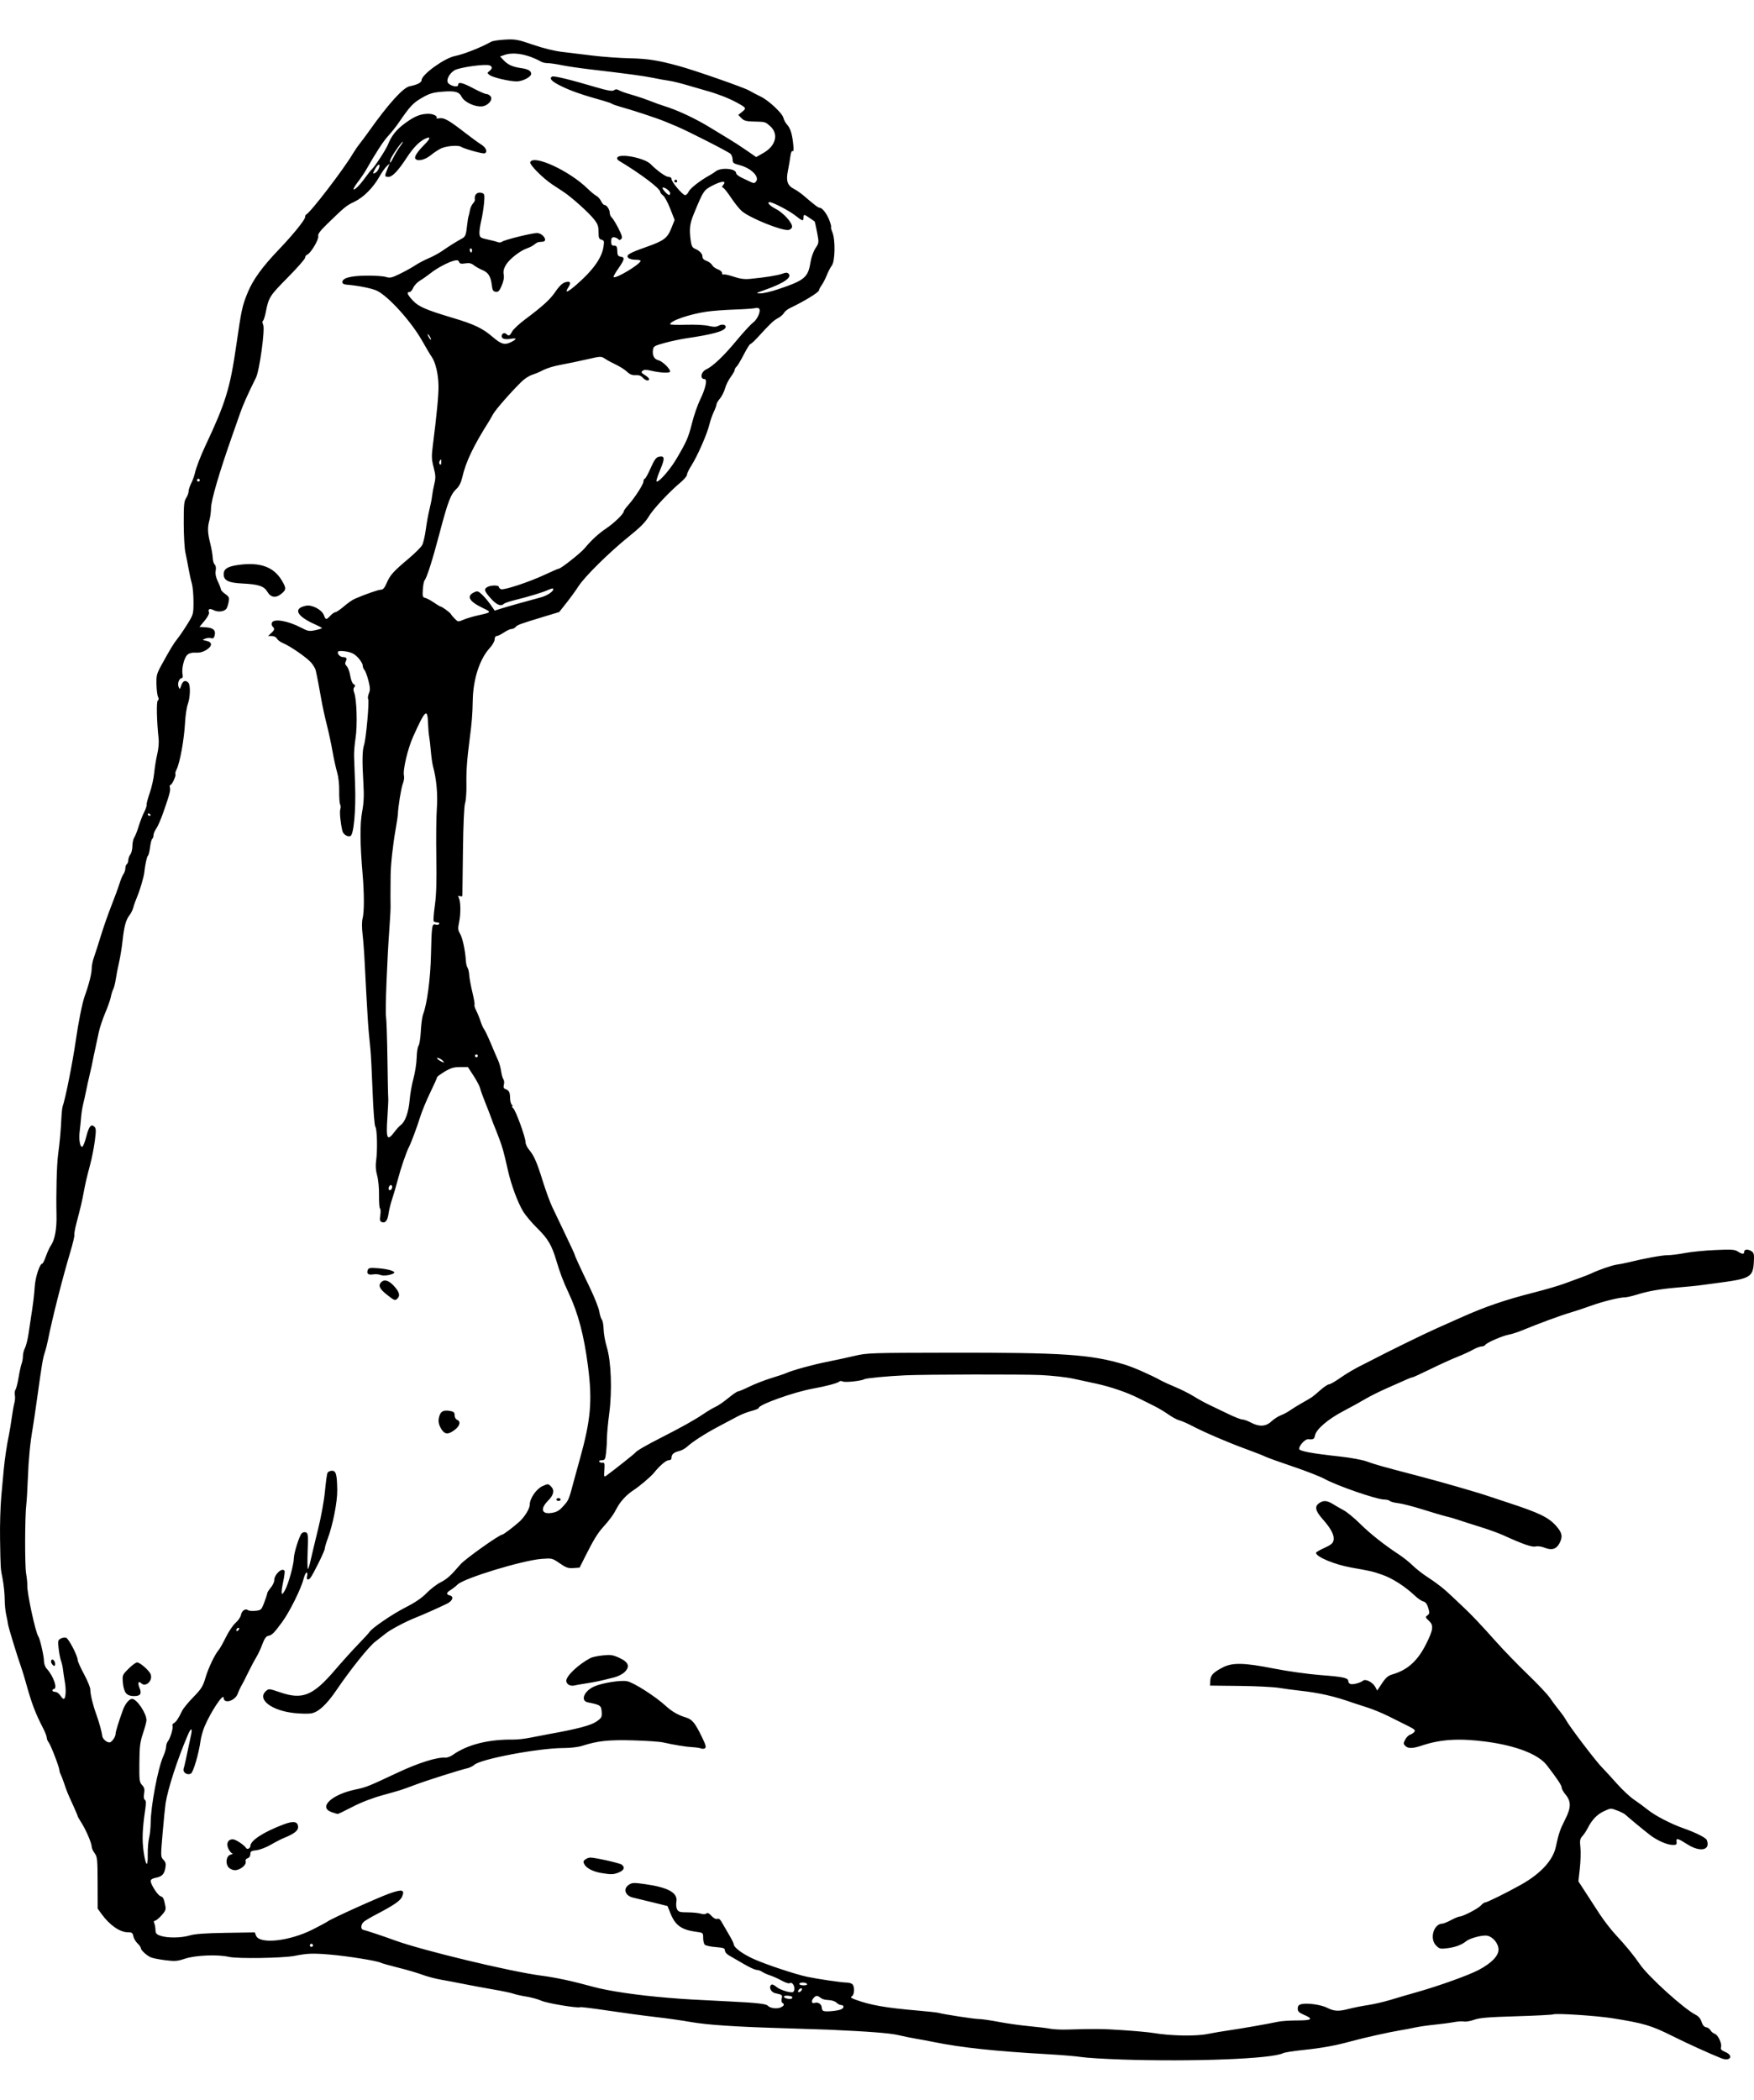 <?xml version="1.0" encoding="UTF-8" standalone="no"?>
<svg
   xmlns:dc="http://purl.org/dc/elements/1.1/"
   xmlns:cc="http://creativecommons.org/ns#"
   xmlns:rdf="http://www.w3.org/1999/02/22-rdf-syntax-ns#"
   xmlns:svg="http://www.w3.org/2000/svg"
   xmlns="http://www.w3.org/2000/svg"
   version="1.1"
   id="svg4409"
   viewBox="0 0 1561.611 1799.098"
   height="243"
   width="203">
  <defs
     id="defs4411" />
  <g
     transform="translate(726.462,242.867)"
     id="layer1">
    <path
       id="path4470"
       d="m 271.429,1555.511 c -14.781,-0.478 -30.531,-1.45 -35,-2.159 -4.469,-0.71 -17.969,-1.846 -30,-2.526 -46.725,-2.64 -76.727,-5.838 -101.25,-10.795 -5.156,-1.042 -12.469,-2.407 -16.25,-3.032 -3.781,-0.626 -10.812,-2.063 -15.625,-3.194 -7.48,-1.758 -26.23,-3.217 -61.875,-4.814 -4.469,-0.2 -21.344,-0.751 -37.5,-1.223 -45.299,-1.325 -70.594,-2.997 -85.625,-5.66 -7.562,-1.34 -21.625,-3.328 -31.25,-4.419 -9.625,-1.091 -28.44,-3.623 -41.811,-5.628 -13.371,-2.005 -24.697,-3.408 -25.167,-3.117 -1.84,1.137 -29.565,-3.459 -34.486,-5.717 -2.868,-1.316 -8.901,-2.982 -13.406,-3.701 -4.505,-0.72 -9.658,-1.866 -11.45,-2.547 -1.792,-0.681 -9.822,-2.373 -17.844,-3.759 -8.022,-1.386 -19.93,-3.595 -26.461,-4.909 -6.531,-1.314 -15.812,-3.073 -20.625,-3.909 -4.812,-0.836 -12.169,-2.801 -16.349,-4.367 -4.179,-1.566 -13.742,-4.37 -21.25,-6.231 -7.508,-1.861 -14.559,-3.849 -15.668,-4.419 -3.392,-1.742 -29.618,-5.941 -45.483,-7.281 -15.111,-1.277 -19.801,-1.102 -31.25,1.168 -10.241,2.03 -50.876,2.65 -58.427,0.892 -9.891,-2.303 -29.856,-1.476 -39.168,1.623 -6.899,2.296 -8.877,2.44 -17.915,1.307 -5.588,-0.701 -11.415,-1.921 -12.95,-2.712 -3.924,-2.023 -8.416,-6.293 -8.416,-8.001 0,-0.792 -1.344,-2.702 -2.986,-4.245 -1.642,-1.543 -3.305,-4.397 -3.694,-6.343 -0.611,-3.057 -1.289,-3.538 -4.987,-3.538 -6.961,0 -16.132,-6.362 -23.164,-16.069 l -3.601,-4.971 -0.061,-22.916 c -0.057,-21.189 -0.257,-23.181 -2.659,-26.43 -1.429,-1.932 -2.6,-4.52 -2.603,-5.751 -0.01,-3.161 -5.076,-15.011 -9.099,-21.276 -1.867,-2.908 -3.395,-5.604 -3.395,-5.99 0,-0.386 -1.717,-4.475 -3.816,-9.087 -5.531,-12.153 -5.785,-12.772 -8.073,-19.635 -1.146,-3.438 -2.596,-7.227 -3.222,-8.421 -0.626,-1.194 -1.139,-2.853 -1.139,-3.687 0,-2.521 -7.796,-22.749 -9.584,-24.866 -0.916,-1.085 -1.666,-2.918 -1.666,-4.072 0,-1.154 -1.368,-4.766 -3.04,-8.027 -7.412,-14.454 -10.187,-21.791 -15.716,-41.553 -1.25,-4.469 -2.875,-9.812 -3.61,-11.875 -3.621,-10.158 -11.74,-36.637 -12.118,-39.52 -0.236,-1.799 -0.997,-5.736 -1.692,-8.75 -0.695,-3.014 -1.277,-9.217 -1.294,-13.784 -0.017,-4.567 -0.819,-12.442 -1.782,-17.5 -2.026,-10.637 -1.853,-7.984 -2.342,-36.071 -0.209,-12.031 0.294,-29.188 1.118,-38.125 0.825,-8.938 1.806,-19.625 2.181,-23.75 0.799,-8.783 2.877,-22.651 4.59,-30.625 0.664,-3.094 1.791,-9.921 2.503,-15.172 0.713,-5.251 1.774,-11.217 2.36,-13.257 0.585,-2.041 0.779,-5.201 0.431,-7.023 -0.348,-1.822 -0.095,-4.012 0.563,-4.868 0.658,-0.855 1.9,-5.774 2.76,-10.93 0.86,-5.156 2.076,-10.667 2.701,-12.246 0.625,-1.579 1.137,-4.56 1.137,-6.625 0,-2.064 0.827,-5.353 1.838,-7.308 1.011,-1.955 2.444,-7.693 3.185,-12.75 0.741,-5.058 1.612,-10.883 1.936,-12.946 2.185,-13.913 3.07,-21.101 3.569,-28.961 0.532,-8.391 4.484,-20.414 6.711,-20.414 0.509,0 1.969,-2.953 3.245,-6.562 1.276,-3.609 3.291,-7.969 4.478,-9.688 3.446,-4.99 5.237,-14.695 4.954,-26.846 -0.454,-19.458 0.197,-44.678 1.387,-53.779 1.59,-12.156 2.393,-20.932 2.917,-31.875 0.247,-5.156 0.765,-10.219 1.152,-11.25 2.363,-6.304 8.981,-39.477 11.72,-58.75 2.221,-15.631 5.79,-33.454 7.821,-39.061 3.886,-10.727 6.338,-20.415 6.338,-25.037 0,-2.386 0.89,-6.799 1.979,-9.808 1.088,-3.008 3.869,-11.657 6.179,-19.22 2.31,-7.562 6.539,-19.656 9.397,-26.875 2.858,-7.219 6.061,-15.938 7.116,-19.375 1.055,-3.438 2.686,-7.36 3.624,-8.716 0.938,-1.356 1.705,-3.714 1.705,-5.239 0,-1.525 0.562,-3.121 1.25,-3.546 0.688,-0.425 1.268,-2.005 1.29,-3.511 0.022,-1.506 0.866,-3.831 1.875,-5.165 1.009,-1.335 1.835,-4.725 1.835,-7.534 0,-2.809 0.746,-6.218 1.657,-7.574 0.911,-1.356 2.679,-5.841 3.927,-9.966 1.248,-4.125 3.428,-9.75 4.843,-12.5 1.415,-2.75 2.424,-5.754 2.242,-6.676 -0.182,-0.922 1.074,-5.703 2.791,-10.625 1.717,-4.922 3.486,-12.887 3.932,-17.699 0.446,-4.812 1.663,-12.295 2.705,-16.628 1.067,-4.435 1.611,-10.444 1.247,-13.75 -1.702,-15.437 -2.087,-33.229 -0.738,-34.063 0.938,-0.58 1.012,-1.643 0.224,-3.213 -0.648,-1.291 -1.283,-6.284 -1.411,-11.096 -0.212,-7.99 0.177,-9.496 4.487,-17.339 7.992,-14.545 10.841,-19.231 14.305,-23.526 1.835,-2.275 5.772,-8.073 8.75,-12.886 5.337,-8.624 5.414,-8.912 5.414,-20 0,-6.188 -0.669,-13.5 -1.487,-16.25 -0.818,-2.75 -2.126,-8.656 -2.907,-13.125 -0.781,-4.469 -2.051,-10.938 -2.824,-14.375 -0.772,-3.438 -1.433,-14.993 -1.468,-25.68 -0.054,-16.471 0.269,-19.938 2.124,-22.769 1.203,-1.836 2.188,-4.506 2.188,-5.933 0,-1.427 1.056,-4.681 2.348,-7.231 1.291,-2.551 2.762,-6.606 3.268,-9.013 0.942,-4.475 5.152,-15.444 9.356,-24.375 18.1,-38.455 21.961,-51.038 27.561,-89.814 4.584,-31.744 5.233,-34.719 10.213,-46.836 4.577,-11.135 12.997,-22.761 27.324,-37.724 12.747,-13.313 23.68,-26.797 23.68,-29.204 0,-1.011 0.422,-2.025 0.938,-2.254 3.743,-1.664 33.2,-40.057 41.559,-54.167 1.629,-2.75 4.406,-6.792 6.17,-8.983 1.764,-2.19 5.458,-7.159 8.208,-11.042 17.127,-24.18 30.407,-38.874 36.157,-40.002 6.856,-1.346 10.718,-3.349 10.718,-5.558 0,-4.812 20.036,-19.347 29.352,-21.292 8.407,-1.756 23.184,-7.571 32.523,-12.799 1.375,-0.77 7,-1.632 12.5,-1.916 9.153,-0.473 11.255,-0.085 24.81,4.576 8.986,3.09 19.063,5.581 25.625,6.336 5.948,0.684 18.127,2.164 27.065,3.29 8.938,1.125 23.958,2.216 33.38,2.424 16.178,0.357 25.325,1.803 44.12,6.976 14.305,3.937 57.122,18.878 61.945,21.615 3.055,1.735 7.819,4.227 10.587,5.538 6.871,3.256 19.189,14.745 20.143,18.786 0.428,1.817 1.793,4.428 3.032,5.803 3.159,3.506 4.63,7.916 5.652,16.945 0.602,5.318 0.467,7.546 -0.424,6.995 -0.799,-0.494 -1.572,1.256 -1.989,4.501 -0.375,2.92 -1.379,8.807 -2.232,13.083 -1.828,9.165 -0.44,13.093 5.744,16.253 2.087,1.066 5.834,3.69 8.327,5.831 9.702,8.33 12.932,10.767 14.268,10.767 2.256,0 6.289,5.226 8.561,11.094 1.165,3.008 1.861,5.725 1.547,6.039 -0.314,0.314 0.225,2.476 1.198,4.804 2.726,6.524 2.391,25.663 -0.515,29.457 -1.256,1.64 -3.263,5.48 -4.461,8.534 -1.198,3.054 -3.264,7.078 -4.592,8.943 -1.328,1.865 -2.414,3.951 -2.414,4.636 0,1.713 -13.205,9.785 -25.892,15.826 -2.21,1.052 -4.617,3.033 -5.35,4.402 -0.733,1.369 -3.118,3.413 -5.301,4.542 -3.824,1.977 -6.714,4.721 -18.113,17.194 -2.905,3.179 -5.766,5.779 -6.359,5.779 -0.593,0 -3.268,4.258 -5.945,9.462 -2.677,5.204 -5.581,10.054 -6.453,10.778 -0.872,0.724 -1.586,1.98 -1.586,2.792 0,0.812 -1.63,3.696 -3.622,6.409 -1.992,2.714 -4.257,7.299 -5.033,10.189 -0.776,2.891 -2.802,6.909 -4.503,8.93 -1.701,2.021 -3.092,4.4 -3.092,5.287 0,0.887 -1.098,3.899 -2.439,6.695 -1.342,2.795 -3.107,7.895 -3.923,11.332 -1.938,8.165 -10.676,28.099 -15.825,36.102 -2.234,3.473 -4.062,7.249 -4.062,8.393 0,1.143 -2.391,4.074 -5.312,6.513 -10.49,8.754 -24.847,24.119 -28.792,30.813 -2.948,5.002 -7.687,9.76 -17.77,17.844 -16.898,13.548 -39.335,35.685 -44.683,44.085 -2.188,3.438 -6.958,10.025 -10.599,14.638 l -6.62,8.388 -12.799,3.877 c -21.857,6.62 -24.436,7.555 -25.98,9.416 -0.825,0.994 -2.477,1.806 -3.672,1.806 -1.195,0 -4.245,1.406 -6.777,3.125 -2.533,1.719 -5.424,3.125 -6.424,3.125 -1.082,0 -1.819,1.203 -1.819,2.968 0,1.658 -1.96,5.106 -4.441,7.812 -8.839,9.642 -14.666,27.476 -15.044,46.04 -0.275,13.503 -0.748,19.463 -2.785,35.055 -2.343,17.928 -3.09,28.545 -2.859,40.625 0.125,6.531 -0.413,13.844 -1.195,16.25 -0.886,2.727 -1.602,18.74 -1.901,42.5 -0.264,20.969 -0.49,38.81 -0.502,39.648 -0.014,0.908 -0.868,1.199 -2.115,0.72 -1.699,-0.652 -1.885,-0.351 -0.994,1.602 1.644,3.601 1.74,14.053 0.197,21.495 -1.178,5.682 -1.058,7.112 0.864,10.367 2.2,3.724 4.591,14.862 5.143,23.954 0.156,2.564 0.819,5.376 1.475,6.25 0.656,0.874 1.337,3.839 1.514,6.589 0.177,2.75 1.459,9.682 2.849,15.405 1.389,5.723 2.217,10.714 1.839,11.092 -0.378,0.378 0.337,2.727 1.59,5.22 1.252,2.493 2.987,6.783 3.854,9.533 0.868,2.75 2.252,5.844 3.077,6.875 0.825,1.031 3.62,6.938 6.211,13.125 2.591,6.188 5.49,12.938 6.443,15 0.953,2.062 2.101,6.281 2.552,9.375 0.451,3.094 1.368,6.321 2.038,7.171 0.67,0.85 0.861,2.972 0.424,4.715 -0.594,2.365 -0.232,3.376 1.423,3.988 3.167,1.169 4.052,2.894 4.074,7.939 0.01,2.441 0.694,5.112 1.519,5.938 0.825,0.825 0.999,1.5 0.386,1.5 -0.613,0 -0.244,0.703 0.819,1.562 2.244,1.813 11.044,25.967 11.044,30.31 0,1.614 1.327,4.525 2.949,6.469 4.601,5.512 7.013,10.98 12.251,27.771 2.673,8.569 6.472,18.996 8.441,23.171 1.97,4.176 7.3,15.342 11.845,24.814 4.545,9.472 8.264,17.523 8.264,17.89 0,0.883 4.875,11.489 13.738,29.888 3.974,8.25 7.635,17.531 8.135,20.625 0.5,3.094 1.549,6.415 2.331,7.38 0.782,0.965 1.488,4.903 1.571,8.75 0.082,3.847 1.36,10.933 2.839,15.745 3.871,12.593 4.828,38.802 2.154,58.963 -1.11,8.367 -2.023,18.211 -2.029,21.875 -0.01,3.664 -0.366,9.616 -0.799,13.225 -0.708,5.891 -1.097,6.562 -3.813,6.562 -1.75,0 -2.691,0.541 -2.232,1.283 0.436,0.706 1.735,1.128 2.886,0.938 1.785,-0.295 2.028,0.645 1.652,6.378 -0.421,6.417 -0.333,6.645 1.942,5 6.163,-4.458 24.837,-19.277 25.533,-20.262 1.225,-1.735 9.311,-6.431 23.592,-13.701 18.059,-9.194 29.39,-15.546 37.5,-21.022 3.781,-2.553 8.562,-5.373 10.625,-6.267 2.062,-0.893 7.034,-4.318 11.047,-7.61 4.013,-3.292 7.951,-5.986 8.75,-5.985 0.799,4.6e-4 5.391,-1.93 10.203,-4.29 4.812,-2.36 13.531,-5.755 19.375,-7.544 5.844,-1.789 11.75,-3.768 13.125,-4.397 5.543,-2.538 23.537,-7.518 36.38,-10.067 7.491,-1.487 18.683,-3.906 24.87,-5.375 10.783,-2.561 14.257,-2.676 83.75,-2.785 102.02,-0.16 126.202,1.47 156.393,10.54 7.802,2.344 23.644,9.307 32.982,14.496 1.719,0.955 7.344,3.497 12.5,5.649 5.156,2.152 12.469,5.851 16.25,8.221 3.781,2.369 9.969,5.761 13.75,7.537 3.781,1.776 11.395,5.43 16.919,8.121 5.524,2.691 11.157,4.892 12.519,4.892 1.361,0 4.715,1.201 7.453,2.668 7.504,4.022 13.4,3.723 18.376,-0.931 2.26,-2.114 6.078,-4.584 8.484,-5.49 2.406,-0.906 6.062,-2.861 8.125,-4.345 2.062,-1.484 7.125,-4.604 11.25,-6.934 8.929,-5.043 8.498,-4.738 15.765,-11.14 3.171,-2.793 6.593,-5.078 7.605,-5.078 1.012,0 5.168,-2.338 9.235,-5.196 6.625,-4.654 14.677,-9.364 22.108,-12.929 1.433,-0.688 4.896,-2.456 7.696,-3.929 13.162,-6.927 46.3,-23.137 56.966,-27.866 6.531,-2.896 16.094,-7.157 21.25,-9.47 21.863,-9.805 39.286,-15.774 65.625,-22.484 9.625,-2.452 21.438,-5.901 26.25,-7.664 4.812,-1.764 11.844,-4.342 15.625,-5.731 3.781,-1.388 7.758,-2.963 8.838,-3.498 5.767,-2.86 18.596,-7.331 22.412,-7.811 2.406,-0.302 6.906,-1.171 10,-1.931 14.849,-3.646 30.384,-6.491 35.438,-6.491 3.076,0 10.001,-0.862 15.39,-1.916 5.389,-1.054 17.501,-2.264 26.916,-2.689 14.681,-0.663 17.567,-0.479 20.269,1.291 3.912,2.563 5.738,2.623 5.738,0.189 0,-2.322 3.75,-2.439 6.795,-0.213 1.915,1.4 2.188,2.995 1.734,10.122 -0.8,12.56 -3.531,14.139 -30.616,17.704 -8.134,1.07 -16.476,2.183 -18.539,2.473 -2.062,0.29 -10.02,1.058 -17.683,1.707 -16.444,1.393 -27.003,3.218 -37.405,6.464 -4.173,1.302 -8.874,2.368 -10.446,2.368 -4.902,0 -20.275,3.825 -30.716,7.642 -5.5,2.011 -13.656,4.713 -18.125,6.004 -8.049,2.326 -29.034,10.064 -42.727,15.756 -3.906,1.624 -9.25,3.341 -11.875,3.816 -5.693,1.03 -19.698,7.138 -20.927,9.126 -0.478,0.773 -2.001,1.405 -3.385,1.405 -1.384,0 -4.866,1.327 -7.739,2.949 -2.873,1.622 -9.16,4.498 -13.973,6.392 -4.812,1.893 -15.502,6.754 -23.754,10.801 -8.252,4.047 -15.48,7.358 -16.061,7.358 -0.581,0 -2.829,0.813 -4.996,1.808 -2.166,0.994 -9.757,4.36 -16.867,7.48 -7.111,3.12 -16.111,7.588 -20,9.93 -3.889,2.342 -12.697,7.204 -19.572,10.805 -13.593,7.119 -24.123,16.107 -25.234,21.54 -0.713,3.487 -1.407,3.88 -6.192,3.504 -2.606,-0.204 -7.949,5.535 -7.949,8.54 0,2.049 10.677,4.053 36.875,6.921 8.938,0.978 19.344,2.897 23.125,4.264 8.209,2.968 13.163,4.364 45,12.678 21.725,5.673 54.103,15.007 64.375,18.557 2.062,0.713 9.656,3.23 16.875,5.594 27.731,9.082 35.814,13.013 42.648,20.742 5.286,5.979 5.941,9.405 2.917,15.252 -2.722,5.264 -6.91,6.576 -13.091,4.103 -2.942,-1.177 -6.306,-1.655 -8.237,-1.171 -3.201,0.803 -11.257,-2.009 -29.236,-10.206 -3.781,-1.724 -13.062,-5.054 -20.625,-7.4 -7.562,-2.346 -16.281,-5.136 -19.375,-6.201 -3.094,-1.065 -7.594,-2.365 -10,-2.89 -2.406,-0.525 -11.688,-3.258 -20.625,-6.073 -8.938,-2.815 -19.016,-5.417 -22.396,-5.782 -3.381,-0.365 -6.728,-1.245 -7.438,-1.955 -0.71,-0.71 -3.007,-1.295 -5.104,-1.301 -6.663,-0.016 -42.158,-12.294 -53.188,-18.398 -3.781,-2.092 -16.438,-7.029 -28.125,-10.971 -11.688,-3.942 -22.693,-7.905 -24.457,-8.807 -1.764,-0.903 -9.639,-3.987 -17.5,-6.856 -16.032,-5.849 -36.765,-14.77 -48.043,-20.673 -4.125,-2.159 -9.08,-4.307 -11.01,-4.773 -1.931,-0.466 -6.266,-2.784 -9.633,-5.151 -3.368,-2.367 -8.819,-5.652 -12.115,-7.3 -3.295,-1.648 -10.063,-5.026 -15.04,-7.506 -10.176,-5.072 -24.34,-9.909 -37.267,-12.726 -4.777,-1.041 -13.859,-3.007 -20.182,-4.369 -6.411,-1.381 -19.404,-2.83 -29.375,-3.276 -16.964,-0.759 -101.692,-0.595 -120.379,0.233 -15.273,0.677 -34.996,2.546 -36.469,3.456 -2.528,1.562 -17.22,3.116 -19.277,2.038 -1.155,-0.605 -2.527,-0.514 -3.256,0.215 -1.261,1.261 -12.288,4.179 -22.873,6.053 -16.929,2.997 -48.75,14.336 -48.75,17.371 0,0.537 -2.84,1.704 -6.31,2.593 -3.47,0.889 -8.955,3.024 -12.188,4.743 -3.233,1.719 -10.94,5.806 -17.128,9.081 -12.072,6.39 -23.083,13.474 -28.125,18.095 -1.719,1.575 -4.809,3.263 -6.868,3.751 -4.805,1.138 -6.882,2.9 -6.882,5.838 0,1.506 -0.887,2.347 -2.477,2.347 -2.399,0 -8.071,4.831 -13.208,11.25 -2.693,3.365 -12.833,11.955 -18.304,15.507 -5.955,3.866 -11.644,9.975 -14.597,15.675 -3.157,6.093 -6.108,10.178 -12.482,17.275 -4.803,5.348 -8.466,11.356 -15.699,25.751 l -5.109,10.167 -5.497,0.393 c -4.647,0.333 -6.537,-0.323 -12.224,-4.24 -6.643,-4.575 -6.846,-4.625 -16.111,-3.924 -17.044,1.289 -69.244,17.223 -74.827,22.84 -1.425,1.433 -4.137,3.564 -6.028,4.734 -4.109,2.544 -4.358,4.038 -0.829,4.962 3.871,1.012 2.503,4.858 -2.623,7.375 -6.979,3.426 -21.246,9.775 -27.574,12.269 -9.007,3.55 -22.63,10.747 -26.787,14.15 -2.062,1.689 -6.273,4.976 -9.357,7.305 -5.734,4.33 -22.003,24.636 -34.727,43.343 -8.717,12.816 -16.101,19.58 -22.472,20.587 -2.582,0.408 -9.194,0.28 -14.694,-0.284 -20.442,-2.097 -33.664,-12.235 -25.543,-19.585 2.53,-2.29 2.793,-2.265 13.062,1.221 19.63,6.665 28.935,2.82 48.5,-20.037 6.407,-7.486 15.734,-17.817 20.726,-22.959 4.992,-5.142 9.454,-10.002 9.916,-10.8 1.96,-3.388 20.317,-15.934 31.979,-21.857 8.657,-4.397 14.574,-8.417 18.876,-12.825 3.446,-3.531 8.948,-7.784 12.228,-9.45 5.956,-3.026 9.146,-5.895 17.995,-16.183 4.036,-4.692 34.576,-26.412 37.138,-26.412 0.989,0 9.365,-6.283 14.953,-11.216 4.897,-4.322 9.546,-11.861 9.546,-15.477 0,-5.505 5.83,-13.988 11.312,-16.46 4.985,-2.248 5.098,-2.243 7.663,0.322 3.268,3.268 2.417,7.494 -2.501,12.422 -7.309,7.324 -6.016,12.437 2.808,11.113 4.434,-0.665 6.76,-1.913 9.826,-5.274 5.852,-6.413 5.384,-5.298 10.909,-26.056 0.549,-2.062 2.494,-9.094 4.323,-15.625 10.027,-35.813 11.522,-52.43 7.52,-83.545 -3.579,-27.825 -8.794,-47.487 -17.46,-65.83 -4.444,-9.408 -7.601,-17.73 -10.668,-28.125 -4.097,-13.889 -7.528,-19.726 -17.09,-29.08 -4.742,-4.639 -10.409,-11.385 -12.592,-14.99 -4.74,-7.829 -10.545,-23.477 -13.401,-36.13 -3.828,-16.953 -4.77,-20.39 -7.831,-28.549 -1.676,-4.469 -3.543,-9.25 -4.149,-10.625 -0.606,-1.375 -1.893,-4.75 -2.86,-7.5 -0.967,-2.75 -3.469,-9.219 -5.56,-14.375 -2.09,-5.156 -4.104,-10.781 -4.476,-12.5 -0.371,-1.719 -2.963,-6.641 -5.759,-10.938 l -5.084,-7.812 -6.957,0 c -5.615,0 -8.261,0.78 -13.715,4.042 -3.717,2.223 -6.758,4.494 -6.758,5.045 0,0.552 -2.781,6.749 -6.181,13.77 -3.4,7.022 -7.394,16.705 -8.876,21.517 -2.687,8.723 -8.028,23.06 -9.979,26.787 -2.352,4.492 -7.291,18.917 -9.875,28.838 -1.522,5.844 -3.816,13.719 -5.099,17.5 -1.283,3.781 -2.71,9.529 -3.172,12.772 -0.921,6.47 -2.878,8.952 -6.088,7.72 -1.685,-0.647 -1.933,-1.825 -1.289,-6.124 0.439,-2.928 0.323,-5.617 -0.259,-5.976 -0.582,-0.359 -0.981,-5.629 -0.888,-11.71 0.098,-6.432 -0.6,-13.83 -1.671,-17.686 -1.27,-4.575 -1.549,-8.642 -0.901,-13.125 1.325,-9.175 0.892,-28.3 -0.684,-30.199 -0.772,-0.93 -1.795,-14.023 -2.457,-31.445 -0.624,-16.418 -1.49,-33.226 -1.926,-37.351 -1.251,-11.842 -1.994,-20.605 -2.49,-29.375 -0.253,-4.469 -0.78,-13.469 -1.171,-20 -0.392,-6.531 -1.039,-18.906 -1.438,-27.5 -0.399,-8.594 -1.246,-20.079 -1.883,-25.523 -0.715,-6.121 -0.71,-11.607 0.014,-14.375 1.49,-5.696 1.483,-21.858 -0.018,-39.477 -2.332,-27.374 -2.45,-44.443 -0.382,-55.583 1.477,-7.956 1.751,-14.162 1.105,-25 -1.195,-20.065 -1.032,-29.453 0.597,-34.39 1.798,-5.449 4.792,-38.981 3.646,-40.836 -0.479,-0.776 -0.186,-3.041 0.652,-5.034 1.24,-2.948 1.156,-5.073 -0.445,-11.391 -1.083,-4.272 -2.672,-8.51 -3.531,-9.418 -0.859,-0.908 -1.562,-2.745 -1.562,-4.081 0,-1.336 -1.828,-4.394 -4.062,-6.796 -3.048,-3.276 -5.624,-4.654 -10.312,-5.517 -3.633,-0.669 -6.725,-0.686 -7.385,-0.043 -1.51,1.474 1.446,4.964 4.204,4.964 3.072,0 3.893,1.25 2.514,3.828 -0.878,1.64 -0.641,2.812 0.874,4.326 1.143,1.143 2.531,4.947 3.086,8.454 0.58,3.669 1.849,6.847 2.989,7.485 1.461,0.818 1.628,1.535 0.635,2.731 -0.951,1.146 -0.96,2.639 -0.029,5.085 2.196,5.776 2.881,29.027 1.177,39.966 -0.857,5.5 -1.466,12.812 -1.354,16.25 0.112,3.438 0.524,14.969 0.915,25.625 0.815,22.207 -1.206,44.428 -4.143,45.555 -2.636,1.012 -6.486,-1.472 -7.212,-4.653 -1.697,-7.432 -2.611,-16.979 -1.83,-19.128 0.479,-1.319 0.421,-3.266 -0.128,-4.326 -0.549,-1.061 -0.928,-6.404 -0.841,-11.875 0.094,-5.997 -0.652,-12.677 -1.88,-16.822 -1.12,-3.781 -2.967,-12.219 -4.104,-18.75 -1.137,-6.531 -3.437,-17.219 -5.112,-23.75 -1.674,-6.531 -3.868,-16.656 -4.876,-22.5 -1.847,-10.716 -3.799,-20.838 -4.982,-25.841 -0.353,-1.494 -2.131,-4.485 -3.951,-6.648 -3.701,-4.398 -18.869,-14.91 -25.178,-17.45 -2.261,-0.91 -4.671,-2.702 -5.356,-3.983 -0.735,-1.373 -2.607,-2.329 -4.563,-2.329 l -3.317,0 2.736,-2.549 c 3.107,-2.894 3.324,-3.863 1.32,-5.867 -0.779,-0.779 -1.078,-2.298 -0.664,-3.375 1.514,-3.944 14.037,-1.87 25.841,4.279 6.283,3.273 7.405,3.477 12.812,2.323 3.259,-0.695 5.926,-1.531 5.926,-1.858 0,-0.327 -2.672,-1.774 -5.938,-3.217 -16.74,-7.395 -20.138,-14.334 -8.19,-16.723 5.267,-1.053 13.991,3.551 15.798,8.337 1.677,4.443 2.112,4.483 5.83,0.525 1.615,-1.719 3.647,-3.125 4.517,-3.125 0.87,0 4.246,-2.307 7.503,-5.126 3.257,-2.819 7.651,-5.871 9.764,-6.782 9.599,-4.14 20.965,-8.092 23.274,-8.092 1.831,0 3.233,-1.644 5.067,-5.938 3.022,-7.076 5.942,-10.326 19.563,-21.771 5.672,-4.766 11.115,-10.217 12.095,-12.112 0.98,-1.896 2.42,-8.196 3.2,-14 0.78,-5.805 2.222,-13.708 3.206,-17.564 0.984,-3.856 2.036,-9.199 2.338,-11.875 0.302,-2.676 1.225,-7.67 2.051,-11.098 1.267,-5.263 1.166,-7.525 -0.652,-14.534 -1.858,-7.162 -1.958,-9.823 -0.735,-19.392 3.575,-27.972 5.233,-45.532 5.058,-53.585 -0.223,-10.279 -2.669,-20.585 -6.018,-25.355 -1.313,-1.87 -5.072,-8.182 -8.354,-14.025 -9.571,-17.042 -29.615,-39.387 -40.136,-44.746 -4.308,-2.194 -16.477,-4.671 -27.365,-5.569 -2.346,-0.194 -3.75,-1.005 -3.75,-2.168 0,-3.692 6.95,-5.634 20.915,-5.844 7.378,-0.111 15.358,0.394 17.732,1.123 3.83,1.175 5.278,0.855 12.835,-2.844 4.685,-2.293 10.768,-5.678 13.518,-7.522 2.75,-1.844 8.094,-4.655 11.875,-6.245 3.781,-1.59 9.338,-4.617 12.348,-6.725 5.724,-4.009 12.545,-8.275 17.369,-10.863 3.01,-1.615 3.63,-3.294 4.581,-12.415 0.327,-3.132 0.883,-6.507 1.237,-7.5 0.354,-0.993 0.916,-3.422 1.249,-5.397 0.333,-1.975 1.498,-4.576 2.588,-5.781 1.09,-1.205 1.892,-2.682 1.782,-3.284 -0.88,-4.808 2.391,-7.678 6.815,-5.981 1.752,0.672 1.954,2.072 1.311,9.091 -0.418,4.563 -1.592,11.784 -2.609,16.047 -1.017,4.263 -1.669,9.306 -1.448,11.206 0.359,3.093 1.121,3.606 7.277,4.899 3.781,0.794 7.867,1.862 9.078,2.372 1.212,0.51 2.938,0.318 3.835,-0.427 1.956,-1.624 26.353,-7.672 30.955,-7.674 5.317,-0.002 10.217,7.252 5.194,7.689 -1.203,0.105 -2.84,0.253 -3.637,0.329 -0.797,0.076 -2.485,1.036 -3.75,2.133 -1.265,1.097 -4.177,2.623 -6.47,3.393 -6.23,2.091 -15.882,9.652 -18.943,14.841 -1.932,3.274 -2.49,5.714 -1.956,8.558 0.493,2.628 -0.108,5.972 -1.773,9.855 -2.067,4.822 -3.025,5.805 -5.338,5.476 -2.323,-0.33 -2.939,-1.391 -3.502,-6.025 -0.936,-7.718 -3.094,-11.127 -8.46,-13.369 -2.511,-1.049 -5.911,-2.966 -7.555,-4.259 -2.237,-1.76 -4.162,-2.164 -7.65,-1.606 -3.618,0.579 -4.835,0.29 -5.442,-1.291 -0.582,-1.515 -1.667,-1.823 -4.246,-1.202 -5.259,1.267 -15.37,6.605 -20.965,11.069 -2.75,2.194 -7.043,5.213 -9.54,6.71 -2.497,1.496 -5.237,4.403 -6.089,6.459 -0.852,2.056 -2.324,3.739 -3.272,3.739 -2.874,0 -1.962,2.342 2.964,7.61 5.104,5.459 11.645,8.287 35.95,15.546 18.626,5.562 26.138,9.154 34.933,16.703 7.949,6.823 10.941,7.612 16.991,4.484 4.94,-2.554 4.652,-3.576 -0.759,-2.698 -5.192,0.843 -8.053,0.015 -8.053,-2.33 0,-2.403 2.481,-3.584 4.109,-1.956 2.133,2.133 3.166,1.702 5.158,-2.151 1.007,-1.948 6.225,-6.828 11.595,-10.845 16.056,-12.011 22.555,-17.978 27.197,-24.971 2.778,-4.186 5.785,-7.117 8.145,-7.939 4.737,-1.651 5.986,0.051 3.179,4.335 -3.626,5.534 -0.974,4.755 6.833,-2.009 14.926,-12.93 22.922,-24.048 24.404,-33.932 0.773,-5.152 0.591,-5.816 -1.754,-6.429 -2.21,-0.578 -2.615,-1.644 -2.615,-6.875 0,-5.116 -0.715,-7.095 -4.119,-11.396 -4.756,-6.01 -19.834,-19.544 -27.134,-24.354 -2.749,-1.811 -7.187,-4.734 -9.864,-6.496 -8.436,-5.552 -20.521,-17.736 -19.703,-19.866 2.735,-7.126 34.524,7.439 50.771,23.263 3.067,2.987 6.723,6.01 8.125,6.717 1.402,0.708 3.283,2.817 4.18,4.688 0.897,1.871 2.241,3.401 2.987,3.401 2.001,0 4.672,3.983 4.717,7.034 0.022,1.463 0.819,3.306 1.77,4.096 0.952,0.79 3.597,5.076 5.879,9.524 3.232,6.302 3.816,8.42 2.644,9.592 -1.17,1.17 -1.837,1.171 -3.004,0.004 -0.825,-0.825 -2.513,-1.5 -3.75,-1.5 -1.667,0 -2.25,0.972 -2.25,3.75 0,2.917 0.555,3.75 2.5,3.75 2.534,0 2.849,0.652 3.026,6.25 0.071,2.251 0.885,3.237 2.911,3.524 3.929,0.558 3.542,2.519 -2.079,10.544 -2.69,3.84 -4.607,7.267 -4.26,7.614 1.826,1.826 23.926,-11.467 24.098,-14.494 0.029,-0.516 -2.128,-0.938 -4.794,-0.938 -2.683,0 -5.511,-0.8 -6.334,-1.791 -1.995,-2.403 1.047,-4.208 15.96,-9.469 15.91,-5.613 18.978,-7.903 22.523,-16.803 l 2.927,-7.35 -3.927,-10.031 c -2.16,-5.517 -5.024,-10.8 -6.365,-11.739 -1.341,-0.939 -2.47,-2.379 -2.51,-3.199 -0.15,-3.114 -17.531,-16.217 -36.9,-27.819 -1.271,-0.761 -1.825,-1.96 -1.298,-2.812 2.395,-3.876 24.157,0.421 29.571,5.839 6.26,6.265 13.539,11.426 16.115,11.426 1.515,0 2.584,0.812 2.584,1.963 0,2.587 9.907,14.287 12.097,14.287 0.938,0 2.35,-1.414 3.138,-3.142 1.34,-2.94 10.253,-9.899 18.58,-14.505 2.01,-1.112 4.422,-2.658 5.359,-3.436 4.652,-3.861 18.326,-2.7 18.326,1.555 0,0.899 2.109,2.635 4.688,3.859 2.578,1.224 6.202,2.955 8.054,3.848 2.852,1.375 3.607,1.334 4.94,-0.272 3.473,-4.184 -4.331,-11.986 -14.635,-14.631 -5.34,-1.371 -6.171,-2.008 -6.171,-4.73 0,-1.73 -0.761,-4.066 -1.69,-5.19 -1.365,-1.651 -38.562,-20.63 -48.31,-24.649 -1.375,-0.567 -5.875,-2.446 -10,-4.175 -7.083,-2.97 -28.253,-9.958 -40.625,-13.411 -3.094,-0.863 -6.188,-1.979 -6.875,-2.48 -0.688,-0.5 -4.344,-1.772 -8.125,-2.826 -18.16,-5.062 -27.937,-8.452 -36.699,-12.724 -8.814,-4.298 -11.303,-6.859 -8.404,-8.65 1.433,-0.886 16.085,2.667 38.854,9.421 10.641,3.156 15.256,3.884 16.533,2.607 0.766,-0.766 2.109,-0.855 3.315,-0.219 2.886,1.522 5.988,2.608 14.527,5.083 4.125,1.196 10.594,3.419 14.375,4.94 3.781,1.521 9.125,3.449 11.875,4.285 12.219,3.714 28.998,11.626 42.5,20.041 4.812,2.999 11.68,7.177 15.262,9.285 3.582,2.107 10.548,6.62 15.48,10.029 l 8.968,6.197 6.395,-3.642 c 11.388,-6.485 13.9,-17.309 5.632,-24.267 -4.253,-3.579 -3.806,-3.464 -14.568,-3.735 -6.331,-0.159 -8.366,-0.741 -10.625,-3.037 l -2.794,-2.84 3.507,-2.834 c 3.972,-3.21 3.792,-3.493 -5.382,-8.475 -6.743,-3.661 -16.867,-7.581 -26.25,-10.162 -3.781,-1.04 -11.656,-3.321 -17.5,-5.069 -5.844,-1.748 -13.156,-3.521 -16.25,-3.942 -3.094,-0.42 -9.281,-1.533 -13.75,-2.474 -8.027,-1.689 -23.363,-3.763 -56.25,-7.608 -9.281,-1.085 -20.709,-2.772 -25.394,-3.75 -4.686,-0.977 -10.178,-1.777 -12.204,-1.777 -2.027,0 -4.662,-0.548 -5.856,-1.219 -11.77,-6.608 -24.481,-8.992 -32.687,-6.132 l -4.014,1.399 2.89,3.094 c 3.943,4.221 8.004,6.118 15.39,7.187 6.716,0.972 9.375,2.451 9.375,5.217 0,2.724 -7.631,6.694 -12.878,6.699 -6.505,0.006 -21.309,-3.478 -24.161,-5.687 -2.216,-1.716 -2.224,-1.895 -0.148,-3.509 2.752,-2.139 2.792,-4.05 0.106,-5.081 -3.81,-1.462 -27.017,1.8 -31.209,4.387 -5.016,3.096 -7.859,9.33 -5.333,11.696 2.873,2.691 8.623,3.589 8.623,1.347 0,-3.032 3.711,-2.186 13.735,3.134 5.148,2.732 10.282,4.967 11.409,4.967 1.127,0 2.772,0.87 3.654,1.933 2.525,3.042 -2.209,8.587 -7.739,9.066 -6.272,0.542 -15.502,-3.795 -17.886,-8.405 -2.466,-4.769 -5.893,-5.652 -17.969,-4.632 -7.872,0.665 -10.902,1.61 -17.584,5.484 -7.87,4.562 -10.381,7.261 -20.628,22.18 -2.361,3.438 -6.53,8.671 -9.263,11.63 -4.354,4.714 -10.96,14.857 -19.707,30.262 -1.432,2.522 -4.672,7.294 -7.2,10.605 -2.528,3.311 -4.313,6.303 -3.967,6.65 0.964,0.964 5.364,-3.421 10.411,-10.374 2.504,-3.45 5.193,-6.835 5.974,-7.522 2.621,-2.305 12.487,-17.452 14.248,-21.875 3.138,-7.883 7.576,-13.438 15.14,-18.95 8.699,-6.339 13.549,-8.324 20.657,-8.455 4.6,-0.085 8.982,2.222 7.339,3.865 -0.333,0.333 0.968,0.374 2.89,0.092 4.064,-0.596 8.461,1.917 22.73,12.996 5.435,4.22 11.879,8.906 14.319,10.414 4.366,2.698 5.914,6.838 2.929,7.833 -1.687,0.562 -18.104,-4.018 -20.941,-5.842 -2.456,-1.579 -12.212,-0.877 -17.288,1.243 -2.262,0.945 -6.539,3.706 -9.504,6.136 -5.41,4.433 -12.168,5.945 -13.918,3.113 -1.038,-1.679 2.019,-6.305 8.347,-12.633 5.258,-5.258 5.553,-7.37 0.721,-5.169 -5.356,2.44 -10.805,7.99 -16.683,16.988 -7.712,11.808 -12.783,17.119 -16.347,17.119 -3.421,0 -3.506,-0.692 -0.863,-7.035 l 2.017,-4.84 -2.621,2.363 c -1.442,1.3 -4.395,5.518 -6.562,9.375 -5.507,9.8 -14.258,18.547 -22.35,22.342 -6.92,3.245 -8.549,4.579 -24.169,19.781 -6.353,6.183 -8.379,8.947 -7.9,10.778 0.731,2.794 -6.65,15.228 -9.743,16.415 -1.066,0.409 -1.937,1.647 -1.937,2.751 0,1.104 -7.027,9.117 -15.616,17.806 -15.965,16.151 -16.799,17.466 -19.386,30.555 -0.779,3.941 -1.92,7.477 -2.535,7.857 -0.639,0.395 -0.542,1.957 0.227,3.645 1.753,3.847 -3.295,40.648 -6.441,46.957 -7.144,14.327 -11.525,24.154 -14.211,31.875 -1.674,4.812 -4.73,13.531 -6.791,19.375 -11.65,33.034 -18.99,58.108 -19.027,64.997 -0.016,3.095 -0.651,7.878 -1.41,10.628 -1.829,6.624 -1.667,11.172 0.741,20.771 1.101,4.39 2.082,10.098 2.179,12.684 0.097,2.586 0.888,5.292 1.757,6.013 0.989,0.821 1.324,2.891 0.896,5.529 -0.467,2.878 0.158,5.956 1.966,9.692 1.458,3.011 2.651,6.103 2.651,6.87 0,0.767 1.736,2.632 3.859,4.143 3.473,2.473 3.774,3.2 3.013,7.273 -0.465,2.489 -1.381,5.173 -2.035,5.965 -2.097,2.539 -7.357,3.108 -11.166,1.208 -3.772,-1.882 -5.439,-1.077 -4.239,2.049 0.386,1.005 -1.342,4.223 -3.918,7.3 l -4.608,5.503 5.698,0.377 c 6.616,0.438 9.013,2.624 7.87,7.178 -0.601,2.394 -1.386,3.028 -3.083,2.49 -1.252,-0.398 -3.624,-0.224 -5.271,0.385 -2.924,1.082 -2.899,1.129 1.069,2.001 5.436,1.195 5.334,4.705 -0.237,8.147 -2.869,1.773 -5.97,2.558 -9.322,2.361 -3.4,-0.201 -5.823,0.427 -7.499,1.944 -2.859,2.587 -5.246,12.282 -4.262,17.305 0.401,2.046 0.127,3.438 -0.678,3.438 -2.276,0 -4.011,4.59 -2.885,7.633 1.004,2.713 1.095,2.67 2.429,-1.157 1.444,-4.142 3.706,-5.036 6.266,-2.476 2.044,2.044 1.795,13.014 -0.433,19.125 -1.003,2.75 -2.103,10.062 -2.444,16.25 -0.857,15.515 -4.569,36.001 -7.616,42.029 -0.912,1.803 -1.366,3.571 -1.009,3.927 0.963,0.963 -2.925,9.669 -4.317,9.669 -0.658,0 -0.922,1.052 -0.585,2.338 0.69,2.637 -0.19,5.983 -5.793,22.037 -2.159,6.188 -5.023,12.774 -6.364,14.637 -1.341,1.863 -2.438,4.501 -2.438,5.864 0,1.362 -0.497,2.784 -1.104,3.159 -0.607,0.375 -1.49,3.775 -1.962,7.554 -0.472,3.78 -1.317,7.155 -1.877,7.501 -0.907,0.561 -2.568,8.196 -3.27,15.035 -0.414,4.037 -3.907,15.798 -6.496,21.875 -1.318,3.094 -2.801,7.268 -3.296,9.276 -0.495,2.008 -1.981,5.026 -3.303,6.707 -3.235,4.112 -4.864,10.076 -6.221,22.767 -0.625,5.844 -2.042,14.562 -3.149,19.375 -1.107,4.812 -2.42,11.562 -2.917,15 -0.497,3.438 -1.5,7.375 -2.228,8.75 -0.728,1.375 -1.688,4.469 -2.132,6.875 -0.444,2.406 -2.72,8.875 -5.058,14.375 -2.338,5.5 -4.933,13.375 -5.766,17.5 -0.834,4.125 -2.281,10.875 -3.215,15 -0.934,4.125 -1.931,8.906 -2.214,10.625 -0.283,1.719 -1.401,6.781 -2.484,11.25 -1.083,4.469 -2.513,10.938 -3.179,14.375 -0.666,3.438 -1.853,8.781 -2.638,11.875 -0.785,3.094 -1.644,8.438 -1.908,11.875 -0.265,3.438 -0.843,9.145 -1.284,12.683 -0.921,7.377 0.278,14.542 2.321,13.861 0.765,-0.255 2.36,-4.304 3.544,-8.998 2.32,-9.193 4.369,-11.674 7.255,-8.788 1.513,1.512 1.564,3.508 0.33,12.778 -0.804,6.042 -2.669,15.481 -4.143,20.975 -2.989,11.138 -4.347,17.025 -6.053,26.24 -1.275,6.886 -2.405,11.644 -6.07,25.573 -1.349,5.128 -2.213,9.947 -1.921,10.711 0.293,0.763 -1.394,7.818 -3.749,15.677 -6.803,22.706 -16.02,59.04 -19.639,77.414 -0.745,3.781 -2.111,9.15 -3.036,11.93 -1.685,5.063 -2.476,9.842 -7.018,42.445 -1.341,9.625 -2.921,20.312 -3.511,23.75 -2.467,14.372 -3.744,27.32 -4.438,45 -0.405,10.312 -1.031,21 -1.392,23.75 -1.285,9.803 -1.434,53.881 -0.206,61.25 0.687,4.125 1.172,8.993 1.078,10.818 -0.339,6.566 7.325,42.032 9.819,45.432 1.465,1.998 5.032,17.629 5.032,22.051 0,2.244 1.062,5.184 2.391,6.618 6.121,6.606 10.088,18.206 6.225,18.206 -0.614,0 -1.116,0.562 -1.116,1.25 0,0.688 1.112,1.25 2.471,1.25 1.359,0 3.393,1.406 4.519,3.125 1.126,1.719 2.475,3.125 2.998,3.125 1.818,0 2.404,-7.358 1.161,-14.593 -0.688,-4.005 -1.478,-9.273 -1.756,-11.706 -0.278,-2.433 -1.065,-5.896 -1.749,-7.696 -0.684,-1.8 -1.625,-6.644 -2.092,-10.766 -0.775,-6.847 -0.616,-7.618 1.847,-8.936 1.482,-0.793 3.658,-1.12 4.835,-0.726 2.285,0.765 10.265,16.134 10.265,19.771 0,1.196 2.531,6.857 5.625,12.579 3.094,5.722 5.625,11.896 5.625,13.72 0,4.224 2.197,13.458 5.11,21.478 2.614,7.197 5.176,16.426 5.516,19.874 0.25,2.537 3.837,5.751 6.418,5.751 1.964,0 5.457,-4.874 5.457,-7.615 0,-1.94 2.778,-10.976 6.576,-21.394 1.983,-5.438 5.568,-9.741 8.116,-9.741 4.188,0 12.808,12.784 12.808,18.995 0,1.342 -1.388,6.573 -3.084,11.626 -2.631,7.837 -3.107,11.694 -3.242,26.265 -0.145,15.661 0.056,17.307 2.424,19.828 2.053,2.186 2.424,3.725 1.808,7.518 -0.497,3.061 -0.251,5.092 0.686,5.672 1.089,0.673 1.133,3.106 0.175,9.562 -2.383,16.057 -2.761,26.111 -1.36,36.123 1.888,13.494 3.955,15.229 3.728,3.13 -0.097,-5.139 0.439,-11.874 1.189,-14.968 0.751,-3.094 1.382,-9 1.403,-13.125 0.077,-15.229 6.458,-49.001 11.256,-59.575 1.354,-2.984 2.474,-6.787 2.49,-8.452 0.015,-1.665 0.774,-3.915 1.687,-5 2.104,-2.502 4.936,-12.278 3.997,-13.797 -0.39,-0.631 0.188,-1.649 1.284,-2.263 2.034,-1.138 4.079,-4.205 7.305,-10.956 0.997,-2.086 5.495,-7.566 9.995,-12.179 7.176,-7.355 8.512,-9.502 10.865,-17.457 2.572,-8.698 8.328,-20.698 11.864,-24.738 0.923,-1.054 3.756,-6.117 6.297,-11.25 2.541,-5.133 6.427,-10.86 8.636,-12.726 2.209,-1.866 4.344,-5.029 4.744,-7.03 0.77,-3.851 3.979,-5.967 6.324,-4.171 0.772,0.592 3.737,0.829 6.589,0.527 4.987,-0.527 5.285,-0.81 7.812,-7.415 1.445,-3.777 2.628,-7.439 2.628,-8.138 0,-0.699 1.406,-2.942 3.125,-4.985 1.719,-2.043 3.125,-5.001 3.125,-6.574 0,-5.267 7.131,-11.829 9.206,-8.471 0.332,0.537 -0.215,4.88 -1.215,9.651 -2.381,11.359 -1.727,13.926 1.817,7.131 3.079,-5.905 7.643,-22.631 7.673,-28.122 0.025,-4.51 4.838,-19.747 6.948,-21.995 0.911,-0.97 2.568,-1.372 3.764,-0.913 1.907,0.732 2.074,2.562 1.553,16.992 -0.321,8.895 -0.209,15.941 0.248,15.658 0.458,-0.283 1.542,-3.775 2.409,-7.759 0.867,-3.985 3.799,-16.244 6.516,-27.244 2.845,-11.519 5.497,-26.096 6.254,-34.375 0.723,-7.906 1.745,-15.219 2.27,-16.25 0.525,-1.031 2.294,-1.875 3.932,-1.875 3.635,0 4.515,3.216 4.728,17.262 0.157,10.385 -3.873,30.833 -8.543,43.346 -1.408,3.772 -2.559,7.735 -2.559,8.807 0,1.95 -10.359,22.95 -12.775,25.898 -2.152,2.625 -3.795,1.758 -2.961,-1.562 0.437,-1.742 0.242,-3.125 -0.441,-3.125 -0.674,0 -1.833,2.391 -2.575,5.312 -2.328,9.165 -12.618,29.875 -19.404,39.051 -7.289,9.856 -8.897,11.419 -12.418,12.072 -1.669,0.309 -3.262,2.667 -5,7.398 -1.403,3.819 -3.752,8.878 -5.221,11.243 -1.469,2.365 -4.467,7.955 -6.663,12.424 -4.332,8.814 -5.625,11.333 -7.541,14.688 -0.687,1.203 -1.787,3.705 -2.444,5.56 -2.318,6.543 -12.477,9.551 -12.601,3.731 -0.098,-4.583 -11.563,12.698 -16.98,25.595 -1.49,3.546 -3.093,9.245 -3.563,12.664 -1.572,11.428 -6.441,28.025 -8.571,29.217 -3.272,1.831 -7.523,-1.04 -6.477,-4.374 0.741,-2.361 2.584,-10.774 6.677,-30.479 1.292,-6.221 -0.241,-5.884 -3.05,0.672 -9.106,21.244 -17.696,47.724 -19.742,60.852 -0.428,2.75 -1.6,14.543 -2.604,26.206 -1.798,20.894 -1.787,21.246 0.725,23.919 2.076,2.21 2.381,3.608 1.645,7.544 -1.022,5.463 -3.089,7.437 -8.951,8.549 -2.473,0.469 -4.062,1.517 -4.062,2.679 0,3.128 6.237,12.806 8.771,13.61 2.369,0.752 2.918,1.872 4.297,8.771 0.624,3.122 0.014,4.587 -3.513,8.438 -2.347,2.563 -4.955,4.66 -5.796,4.66 -0.989,0 -1.188,0.772 -0.564,2.188 0.53,1.203 1.012,3.875 1.071,5.938 0.09,3.129 0.832,3.997 4.483,5.242 6.178,2.107 18.405,1.972 26.012,-0.287 4.644,-1.379 13.714,-2.034 32.199,-2.326 l 25.733,-0.406 1.077,2.834 c 3.011,7.918 29.561,5.1 50.33,-5.343 6.338,-3.187 12.367,-6.426 13.398,-7.198 3.415,-2.558 45.451,-21.546 55.408,-25.029 11.105,-3.884 13.494,-3.264 10.963,2.848 -1.539,3.715 -7.284,7.67 -23.245,16.001 -4.812,2.512 -9.734,5.436 -10.938,6.497 -2.534,2.235 -2.907,6.432 -0.625,7.032 4.306,1.133 18.976,6.039 28.275,9.457 23.927,8.794 102.681,27.77 130.163,31.362 13.314,1.74 27.877,4.862 45.862,9.83 14.222,3.929 39.684,7.679 67.888,10 14.583,1.2 20.598,1.553 55,3.231 22.818,1.113 31.837,2.12 33.125,3.697 1.831,2.243 8.138,3.124 11.477,1.603 3.15,-1.435 3.663,-2.799 1.547,-4.107 -0.743,-0.459 -1.011,-2.192 -0.594,-3.851 0.784,-3.123 0.487,-3.365 -5.784,-4.735 -3.627,-0.792 -5.853,-5.145 -3.72,-7.277 0.898,-0.898 2.442,-0.337 5.008,1.823 3.246,2.731 13.392,5.694 14.773,4.314 2.711,-2.711 -0.243,-9.619 -3.304,-7.727 -0.733,0.453 -3.834,-0.574 -6.891,-2.283 -3.057,-1.708 -7.685,-3.798 -10.284,-4.644 -2.6,-0.846 -5.836,-2.301 -7.192,-3.235 -1.356,-0.933 -3.606,-1.706 -5,-1.718 -1.394,-0.013 -6.559,-2.402 -11.479,-5.312 -4.919,-2.91 -10.685,-6.25 -12.812,-7.421 -2.23,-1.228 -3.868,-3.14 -3.868,-4.516 0,-2.041 -1.194,-2.483 -8.24,-3.048 -4.532,-0.364 -8.892,-1.313 -9.688,-2.109 -0.796,-0.796 -1.447,-3.529 -1.447,-6.072 0,-4.607 -0.023,-4.627 -6.25,-5.437 -12.664,-1.647 -18.487,-5.691 -22.533,-15.646 l -2.963,-7.291 -13.502,-3.341 c -7.426,-1.838 -15.01,-3.667 -16.852,-4.064 -7.344,-1.585 -9.556,-7.917 -4.03,-11.538 2.923,-1.915 4.347,-1.97 14.355,-0.553 20.865,2.953 29.435,7.795 27.936,15.784 -0.42,2.241 -0.131,5.258 0.644,6.706 1.2,2.243 2.558,2.632 9.185,2.632 4.277,0 9.544,0.507 11.705,1.127 2.532,0.726 4.385,0.669 5.215,-0.161 0.883,-0.883 2.286,-0.209 4.468,2.145 1.982,2.139 3.925,3.147 5.155,2.675 1.349,-0.518 2.646,0.465 4.096,3.104 1.167,2.124 4.022,7.04 6.345,10.924 2.323,3.884 4.245,7.745 4.271,8.581 0.093,2.985 7.922,8.746 18.036,13.271 10.895,4.875 36.767,13.472 47.219,15.691 9.455,2.007 30.87,5.144 35.117,5.144 2.067,0 4.433,0.675 5.258,1.5 2.191,2.191 1.872,9.418 -0.474,10.73 -1.546,0.865 -0.802,1.533 3.438,3.082 13.335,4.872 26.792,7.204 56.036,9.711 8.594,0.737 16.535,1.61 17.646,1.94 4.374,1.299 31.98,5.53 36.106,5.534 2.408,0 10.283,1.134 17.5,2.515 7.217,1.381 19.31,3.088 26.873,3.793 7.562,0.705 16.126,1.747 19.031,2.315 2.905,0.568 9.655,0.899 15,0.735 25.015,-0.767 31.025,-0.703 49.719,0.53 11,0.726 23.256,1.866 27.235,2.534 15.313,2.572 37.235,2.997 47.765,0.926 5.5,-1.082 14.219,-2.566 19.375,-3.297 10.747,-1.525 35.579,-5.879 43.455,-7.62 2.932,-0.648 10.666,-1.178 17.188,-1.178 13.308,0 14.906,-1.282 6.232,-5 -4.538,-1.945 -5.625,-3.019 -5.625,-5.557 0,-2.344 0.827,-3.353 3.245,-3.96 5.075,-1.274 17.54,0.478 22.916,3.221 6.236,3.181 10.176,3.373 19.464,0.948 4.125,-1.077 11.719,-2.583 16.875,-3.346 5.156,-0.763 14.156,-2.847 20,-4.631 5.844,-1.784 16.25,-4.827 23.125,-6.762 19.84,-5.583 46.783,-15.256 55.609,-19.963 11.201,-5.974 17.516,-12.456 17.516,-17.979 0,-5.425 -4.827,-11.374 -10.083,-12.425 -4.061,-0.812 -15.323,2.123 -18.667,4.865 -3.912,3.208 -9.621,5.362 -16.486,6.22 -6.558,0.819 -7.357,0.64 -10.311,-2.314 -6.051,-6.051 -2.263,-19.361 5.558,-19.526 1.037,-0.021 4.527,-1.446 7.755,-3.165 3.229,-1.719 6.599,-3.126 7.49,-3.126 2.882,0 16.549,-7.067 19.001,-9.823 1.31,-1.472 2.919,-2.676 3.576,-2.676 1.797,0 18.752,-8.364 32.256,-15.911 17.266,-9.65 28.326,-21.636 30.881,-33.464 2.64,-12.227 3.807,-15.658 8.383,-24.649 5.391,-10.593 5.426,-16.034 0.144,-22.311 -1.785,-2.121 -3.245,-4.813 -3.245,-5.982 0,-1.911 -4.068,-8.024 -13.248,-19.907 -7.555,-9.78 -27.396,-17.468 -54.252,-21.02 -23.358,-3.09 -40.283,-2.086 -56.523,3.35 -8.675,2.904 -12.672,3.019 -15.253,0.438 -1.742,-1.742 -1.753,-2.346 -0.102,-5.536 1.018,-1.97 2.932,-3.924 4.253,-4.343 1.321,-0.419 3.067,-1.565 3.881,-2.546 1.22,-1.469 0.252,-2.397 -5.487,-5.264 -3.832,-1.914 -11.62,-5.799 -17.305,-8.632 -5.686,-2.833 -14.275,-6.377 -19.087,-7.874 -4.812,-1.497 -10.438,-3.323 -12.5,-4.058 -16.666,-5.935 -30.178,-9.014 -48.125,-10.965 -5.156,-0.561 -13.312,-1.66 -18.125,-2.444 -4.812,-0.783 -20.562,-1.556 -35,-1.716 l -26.25,-0.291 0.203,-4.23 c 0.238,-4.969 2.541,-7.45 11.037,-11.886 8.72,-4.553 18.864,-4.334 45.919,0.993 12.316,2.425 30.183,4.913 41.591,5.792 20.356,1.568 24.375,2.474 24.375,5.492 0,0.933 0.812,2.009 1.803,2.389 2.116,0.812 8.963,-0.967 11.353,-2.95 2.254,-1.871 8.726,1.5 10.92,5.687 l 1.64,3.13 4.329,-6.491 c 3.393,-5.088 5.41,-6.804 9.329,-7.94 13.44,-3.893 22.396,-12.001 29.963,-27.128 6.336,-12.665 6.795,-16.52 2.447,-20.549 -3.261,-3.022 -3.353,-3.36 -1.312,-4.853 1.929,-1.411 2.012,-2.21 0.69,-6.625 -1.054,-3.517 -2.363,-5.236 -4.372,-5.74 -1.577,-0.396 -5.017,-2.754 -7.643,-5.239 -8.543,-8.088 -19.749,-15.297 -28.602,-18.404 -8.874,-3.114 -9.942,-3.364 -27.74,-6.512 -15.062,-2.664 -31.558,-9.556 -31.558,-13.184 0,-0.542 3.344,-2.487 7.431,-4.321 5.8,-2.603 7.592,-4.068 8.165,-6.673 0.966,-4.4 -2.045,-10.324 -9.565,-18.819 -6.635,-7.494 -7.515,-11.382 -3.253,-14.367 3.779,-2.647 7.037,-2.439 12.222,0.779 2.406,1.493 6.79,4.019 9.741,5.614 2.951,1.594 9.42,6.917 14.375,11.828 9.004,8.925 21.678,18.966 34.634,27.44 3.781,2.473 9.305,6.874 12.276,9.78 2.97,2.906 8.674,7.399 12.674,9.984 9.006,5.821 15.57,10.989 22.752,17.914 3.047,2.938 7.482,7.135 9.856,9.327 6.523,6.023 15.765,15.792 29.2,30.868 6.668,7.482 19.301,20.519 28.074,28.97 8.773,8.452 17.595,17.799 19.604,20.771 2.01,2.973 5.704,7.936 8.209,11.03 2.506,3.094 5.28,7.031 6.166,8.75 2.632,5.106 25.873,35.775 31.557,41.641 2.891,2.984 9.162,9.818 13.934,15.186 4.773,5.368 11.523,11.67 15,14.004 3.478,2.334 9.135,6.497 12.573,9.25 6.446,5.163 20.288,12.345 31.25,16.214 11.341,4.003 20.276,8.491 21.082,10.591 3.497,9.113 -5.885,11.114 -17.442,3.721 -8.518,-5.449 -10.001,-5.788 -9.498,-2.171 0.33,2.375 -0.189,2.812 -3.334,2.812 -4.954,0 -14.03,-3.992 -20.533,-9.031 -5.617,-4.353 -19.25,-15.63 -21.814,-18.045 -0.847,-0.798 -4.104,-2.43 -7.239,-3.627 -5.582,-2.132 -5.822,-2.119 -11.671,0.62 -6.197,2.903 -10.718,7.605 -14.507,15.091 -1.216,2.402 -3.35,5.614 -4.744,7.138 -2.16,2.363 -2.421,3.835 -1.772,10 0.418,3.976 0.189,12.407 -0.508,18.737 l -1.269,11.508 5.912,9.117 c 3.251,5.014 9.023,13.898 12.826,19.742 3.803,5.844 10.322,14.281 14.487,18.75 8.898,9.548 16.18,18.429 21.521,26.25 7.461,10.924 39.329,39.79 49.591,44.919 2.573,1.286 4.394,3.454 5.32,6.331 0.939,2.921 2.29,4.508 4.065,4.775 1.462,0.22 3.219,1.448 3.904,2.728 0.685,1.28 2.381,2.688 3.768,3.129 2.963,0.941 6.585,8.78 5.556,12.024 -0.541,1.706 0.364,2.704 3.73,4.11 7.867,3.287 4.554,8.821 -3.39,5.664 -10.505,-4.175 -30.455,-13.253 -44.04,-20.038 -18.505,-9.243 -25.074,-11.177 -53.125,-15.642 -13.966,-2.223 -49.797,-4.575 -52.5,-3.446 -1.031,0.43 -15.938,1.2 -33.125,1.709 -24.765,0.734 -32.493,1.376 -37.24,3.093 -3.295,1.191 -7.387,1.899 -9.094,1.573 -1.707,-0.326 -5.761,-0.081 -9.009,0.545 -3.248,0.626 -10.968,1.65 -17.156,2.276 -6.188,0.626 -14.062,1.762 -17.5,2.525 -3.438,0.763 -9.344,1.885 -13.125,2.493 -9.348,1.504 -32.313,6.628 -43.785,9.77 -14.094,3.86 -26.423,6.092 -43.09,7.801 -8.25,0.846 -16.091,2.093 -17.424,2.771 -9.916,5.045 -79.259,7.756 -144.451,5.648 z M 22.719,1510.734 c 2.663,-1.425 2.262,-3.729 -0.649,-3.729 -0.942,0 -2.667,-0.955 -3.833,-2.122 -1.178,-1.178 -4.225,-2.181 -6.853,-2.255 -2.602,-0.074 -5.485,-0.719 -6.405,-1.434 -3.513,-2.73 -4.658,-2.902 -6.573,-0.987 -2.924,2.925 -2.569,5.904 0.584,4.903 3.038,-0.964 6.19,1.298 6.19,4.443 0,1.234 0.703,2.489 1.562,2.789 2.602,0.91 13.279,-0.166 15.978,-1.609 z m -43.709,-10.581 c -0.061,-1.466 -7.581,-2.054 -7.581,-0.594 0,1.123 3.476,2.281 6.004,2.001 0.896,-0.099 1.605,-0.733 1.577,-1.407 z m 8.435,-6.82 c 0.312,-0.938 -0.156,-1.406 -1.094,-1.094 -0.902,0.301 -1.887,1.285 -2.188,2.188 -0.312,0.938 0.156,1.406 1.094,1.094 0.902,-0.301 1.887,-1.285 2.188,-2.188 z m 4.609,-5.078 c -0.425,-0.688 -2.146,-1.25 -3.824,-1.25 -1.678,0 -3.051,0.562 -3.051,1.25 0,0.688 1.721,1.25 3.824,1.25 2.231,0 3.502,-0.521 3.051,-1.25 z M -448.012,1453.148 c -0.403,-0.651 -1.265,-0.855 -1.916,-0.452 -0.651,0.403 -0.855,1.264 -0.452,1.916 0.402,0.651 1.264,0.855 1.916,0.452 0.651,-0.403 0.855,-1.264 0.452,-1.916 z m -65.559,-281.291 c 0,-0.688 -0.562,-0.902 -1.25,-0.477 -0.688,0.425 -1.25,1.335 -1.25,2.022 0,0.688 0.562,0.902 1.25,0.477 0.688,-0.425 1.25,-1.335 1.25,-2.022 z m 136.25,-393.051 c 0,-0.991 -0.502,-1.801 -1.116,-1.801 -1.38,0 -2.724,3.243 -1.748,4.219 1.094,1.094 2.865,-0.4 2.865,-2.418 z m 1.983,-48.989 c 1.941,-2.578 4.587,-5.456 5.88,-6.396 3.759,-2.732 6.847,-11.578 7.701,-22.058 0.435,-5.343 1.967,-13.993 3.405,-19.224 1.438,-5.23 2.724,-13.555 2.858,-18.498 0.134,-4.944 0.892,-9.769 1.684,-10.723 0.792,-0.954 1.693,-6.755 2.003,-12.889 0.31,-6.135 1.212,-12.841 2.004,-14.902 3.59,-9.333 6.571,-31.799 7.047,-53.122 0.579,-25.908 0.888,-27.922 4.122,-26.895 1.294,0.411 2.715,0.161 3.157,-0.554 0.455,-0.736 -0.283,-1.301 -1.696,-1.301 -1.375,0 -2.82,-0.518 -3.211,-1.15 -0.391,-0.633 0.1,-6.961 1.09,-14.062 1.304,-9.349 1.663,-21.192 1.301,-42.912 -0.275,-16.5 -0.072,-35.906 0.451,-43.125 0.922,-12.74 -0.295,-26.4 -3.344,-37.5 -0.661,-2.406 -1.558,-8.594 -1.993,-13.75 -0.435,-5.156 -1.111,-11.062 -1.501,-13.125 -0.39,-2.062 -0.832,-7.261 -0.982,-11.553 -0.49,-14.011 -2.456,-12.291 -13.196,11.545 -4.916,10.912 -9.454,30.208 -8.241,35.042 0.39,1.556 -0.064,4.716 -1.01,7.022 -1.467,3.576 -4.344,21.421 -4.404,27.318 -0.01,1.031 -0.908,6.938 -1.994,13.125 -2.513,14.313 -4.398,31.628 -4.49,41.25 -0.16,16.551 -0.172,23.924 -0.049,27.5 0.072,2.062 -0.386,10.781 -1.016,19.375 -2.084,28.407 -3.855,74.302 -3.039,78.75 0.441,2.406 1.007,19.281 1.258,37.5 0.25,18.219 0.584,33.969 0.741,35 0.157,1.031 -0.179,8.723 -0.748,17.093 -1.324,19.483 -0.239,21.79 6.213,13.22 z m 43.646,-62.806 c -1.083,-1.752 -5.629,-4.052 -5.629,-2.847 0,0.787 2.956,2.723 6.011,3.937 0.212,0.084 0.041,-0.406 -0.382,-1.09 z m 30.621,-5.007 c 0,-0.688 -0.562,-1.25 -1.25,-1.25 -0.688,0 -1.25,0.562 -1.25,1.25 0,0.688 0.562,1.25 1.25,1.25 0.688,0 1.25,-0.562 1.25,-1.25 z m -291.25,-214.301 c 0,-0.303 -0.562,-0.899 -1.25,-1.324 -0.688,-0.425 -1.25,-0.177 -1.25,0.551 0,0.728 0.562,1.324 1.25,1.324 0.688,0 1.25,-0.248 1.25,-0.551 z m 291.25,-177.792 c 12.521,-2.811 12.486,-2.756 4.281,-6.694 -12.157,-5.835 -14.702,-10.616 -7.417,-13.935 2.821,-1.285 3.622,-1.035 7.035,2.198 2.118,2.007 5.49,6.01 7.492,8.897 l 3.641,5.248 5.922,-1.87 c 5.628,-1.777 20.292,-5.913 35.297,-9.954 6.136,-1.653 12.323,-6.141 10.701,-7.763 -0.336,-0.336 -2.46,0.265 -4.719,1.337 -4.147,1.968 -16.576,5.723 -30.357,9.172 -4.125,1.032 -8.034,2.401 -8.688,3.042 -2.605,2.555 -6.488,0.956 -11.586,-4.773 -5.929,-6.662 -6.426,-8.4 -2.934,-10.269 3.125,-1.673 10.082,-1.676 10.082,-0.005 0,0.709 0.855,1.617 1.9,2.018 2.674,1.026 25.289,-6.455 38.98,-12.896 6.328,-2.977 11.996,-5.412 12.596,-5.412 1.733,0 19.181,-13.746 22.589,-17.796 6.658,-7.912 12.373,-13.178 19.652,-18.107 7.258,-4.914 15.532,-13.023 15.532,-15.22 0,-0.57 1.702,-2.941 3.783,-5.269 5.993,-6.704 13.717,-18.67 13.717,-21.249 0,-1.297 0.498,-2.358 1.106,-2.358 0.608,0 2.967,-4.235 5.242,-9.412 3.125,-7.111 4.863,-9.594 7.111,-10.158 5.233,-1.313 5.777,1.141 2.159,9.74 -1.841,4.375 -3.645,9.361 -4.009,11.08 -1.126,5.308 10.885,-7.434 17.45,-18.512 9.308,-15.707 10.955,-19.468 14.161,-32.338 1.682,-6.751 4.97,-16.212 7.307,-21.025 4.846,-9.98 6.574,-18.125 3.844,-18.125 -4.311,0 -3.194,-6.496 1.484,-8.627 5.842,-2.662 15.591,-11.911 26.724,-25.352 6.095,-7.359 12.778,-14.634 14.851,-16.167 3.904,-2.886 7.14,-10.018 5.644,-12.439 -0.47,-0.761 -2.057,-1.037 -3.526,-0.613 -1.469,0.424 -9.703,1.007 -18.296,1.296 -8.594,0.289 -19.791,1.127 -24.882,1.862 C -112.433,1.663 -129.821,7.641 -129.821,10.679 c 0,0.487 6.328,0.69 14.062,0.451 7.879,-0.243 16.722,0.195 20.112,0.997 4.706,1.113 6.7,1.083 8.978,-0.136 3.456,-1.85 7.096,-0.837 6.121,1.703 -1.245,3.244 -11.893,6.146 -34.899,9.511 -4.812,0.704 -13.343,2.521 -18.957,4.037 -9.277,2.506 -10.252,3.064 -10.702,6.128 -0.745,5.077 1.026,8.464 4.917,9.405 3.459,0.837 10.218,7.358 10.316,9.953 0.062,1.651 -8.246,1.338 -16.652,-0.626 -4.606,-1.077 -6.506,-1.065 -7.846,0.047 -1.472,1.222 -1.134,1.853 2.015,3.768 2.081,1.265 3.783,2.872 3.783,3.569 0,2.132 -3.231,1.414 -5.647,-1.256 -1.557,-1.721 -3.602,-2.436 -6.423,-2.246 -3.013,0.203 -5.078,-0.619 -7.596,-3.022 -1.902,-1.815 -6.271,-4.617 -9.709,-6.226 -3.438,-1.609 -7.852,-3.995 -9.81,-5.303 -3.518,-2.349 -3.709,-2.343 -16.25,0.532 -6.98,1.6 -16.628,3.615 -21.44,4.477 -8.454,1.514 -14.778,3.529 -20,6.371 -1.375,0.748 -4.646,2.053 -7.27,2.9 -2.623,0.846 -6.842,3.578 -9.375,6.071 -9.826,9.672 -23.063,24.796 -25.354,28.969 -1.321,2.406 -2.938,5.219 -3.592,6.25 -13.876,21.868 -20.719,36.204 -23.865,49.997 -1.017,4.459 -2.749,7.976 -4.933,10.016 -5.432,5.074 -7.733,11.093 -15.525,40.613 -6.129,23.219 -11.039,38.623 -13.114,41.142 -0.615,0.747 -1.311,4.434 -1.546,8.193 -0.376,6.01 -0.126,6.896 2.067,7.338 1.371,0.277 4.848,2.123 7.725,4.102 2.877,1.98 5.575,3.599 5.994,3.599 1.221,0 8.738,5.509 9.284,6.804 0.273,0.648 1.808,2.489 3.409,4.091 2.834,2.834 3.039,2.857 7.628,0.874 2.594,-1.121 8.372,-2.859 12.841,-3.862 z m -247.5,-120.407 c 0,-0.688 -0.562,-1.25 -1.25,-1.25 -0.688,0 -1.25,0.562 -1.25,1.25 0,0.688 0.562,1.25 1.25,1.25 0.688,0 1.25,-0.562 1.25,-1.25 z m 214.981,-16.562 c -0.015,-2.196 -0.271,-2.414 -1.167,-0.997 -0.632,0.998 -0.871,2.264 -0.532,2.812 1.084,1.754 1.719,1.076 1.7,-1.815 z m -9.981,-110.938 c -0.736,-1.375 -1.619,-2.5 -1.963,-2.5 -0.344,0 -0.023,1.125 0.713,2.5 0.736,1.375 1.619,2.5 1.963,2.5 0.344,0 0.023,-1.125 -0.713,-2.5 z m 309.669,-42.41 c 23.666,-7.906 26.838,-10.515 28.983,-23.829 0.743,-4.611 2.605,-9.911 4.474,-12.736 3.19,-4.821 3.196,-4.875 1.425,-14.254 -0.978,-5.178 -1.98,-9.524 -2.227,-9.659 -0.247,-0.135 -2.254,-1.509 -4.461,-3.053 -4.911,-3.437 -5.363,-3.463 -5.363,-0.308 0,3.42 -1.012,3.162 -7.34,-1.869 -5.28,-4.197 -20.004,-11.881 -22.767,-11.881 -2.966,0 0.004,3.245 5.61,6.13 6.738,3.468 14.916,12.634 14.275,15.999 -0.235,1.235 -1.673,2.424 -3.195,2.641 -5.943,0.849 -34.061,-10.508 -41.486,-16.756 -2.06,-1.734 -6.315,-7.017 -9.456,-11.741 -3.14,-4.724 -6.397,-8.82 -7.238,-9.103 -1.183,-0.398 -1.162,-0.958 0.095,-2.481 3.187,-3.862 -1.108,-3.758 -8.938,0.216 -8.373,4.25 -8.609,4.6 -17.21,25.456 -3.679,8.922 -4.218,13.537 -2.792,23.939 0.597,4.353 1.498,6.19 3.438,7.007 4.453,1.874 7.004,4.476 7.004,7.145 0,1.697 1.224,2.979 3.653,3.826 2.009,0.7 4.247,2.384 4.974,3.741 0.726,1.357 3.02,3.06 5.097,3.784 2.094,0.73 3.776,2.213 3.776,3.33 0,1.108 0.534,1.684 1.187,1.28 0.653,-0.403 4.704,0.451 9.002,1.9 5.757,1.94 9.642,2.461 14.751,1.98 13.266,-1.25 24.461,-3.037 28.592,-4.566 3.137,-1.16 4.511,-1.185 5.597,-0.098 3.374,3.374 -4.144,8.53 -21.227,14.559 -7.938,2.801 -8.204,3.011 -3.858,3.036 2.568,0.015 9.599,-1.621 15.625,-3.634 z m -272.664,-36.001 c -1.271,-1.271 -2.319,0.642 -1.276,2.329 0.787,1.274 1.082,1.275 1.505,0.005 0.289,-0.868 0.186,-1.919 -0.229,-2.334 z m 176.745,-49.57 c 0,-1.975 -5.574,-6.028 -6.717,-4.885 -0.775,0.775 4.103,6.248 5.78,6.484 0.516,0.072 0.938,-0.647 0.938,-1.599 z m -259.965,-20.834 c 0.668,-1.249 1.215,-2.903 1.215,-3.677 0,-2.213 -2.336,-0.202 -4.399,3.787 -1.686,3.26 -1.681,3.561 0.044,2.899 1.058,-0.406 2.471,-1.76 3.14,-3.009 z m 13.833,-11.498 c 1.468,-2.922 4.039,-7.141 5.714,-9.375 1.675,-2.234 2.754,-4.062 2.397,-4.062 -1.225,0 -10.302,13.124 -11.023,15.938 -1.099,4.287 -0.04,3.378 2.913,-2.5 z m 184.761,1527.797 c -7.284,-1.232 -13.145,-4.245 -15,-7.71 -1.195,-2.233 -1.052,-2.988 0.827,-4.362 1.25,-0.914 3.235,-1.661 4.412,-1.661 4.516,0 26.428,4.94 28.112,6.337 2.943,2.443 2.008,4.941 -2.565,6.851 -4.687,1.959 -6.966,2.037 -15.786,0.545 z m -331.648,-4.867 c -3.27,-3.613 -2.226,-10.404 1.769,-11.506 1.719,-0.474 2.436,-0.918 1.595,-0.987 -0.842,-0.069 -2.406,-1.817 -3.475,-3.886 -2.427,-4.693 -0.712,-8.739 3.704,-8.739 2.608,0 9.796,4.724 12.1,7.952 0.996,1.395 3.562,-0.084 3.622,-2.089 0.148,-4.896 11.86,-12.458 29.686,-19.168 8.893,-3.347 12.769,-2.558 12.769,2.6 0,3.079 -3.803,5.955 -12.5,9.453 -2.406,0.968 -7.698,3.693 -11.76,6.057 -4.062,2.363 -9.828,4.572 -12.812,4.909 -4.654,0.525 -5.427,1.022 -5.427,3.49 0,1.728 -0.947,3.179 -2.372,3.631 -1.542,0.489 -2.163,1.552 -1.774,3.039 0.78,2.981 -5.056,7.627 -9.579,7.627 -1.863,0 -4.358,-1.072 -5.544,-2.383 z m 91.784,-49.25 c -12.344,-4.224 -0.412,-15.688 21.02,-20.197 9.783,-2.058 10.875,-2.495 37.714,-15.089 18.453,-8.659 34.906,-13.83 42.312,-13.299 1.615,0.116 4.562,-0.946 6.547,-2.36 13.007,-9.262 31.829,-14.024 54.265,-13.728 3.438,0.045 10.188,-0.727 15,-1.715 4.812,-0.989 12.406,-2.45 16.875,-3.248 24.563,-4.384 37.046,-7.682 41.875,-11.062 4.51,-3.157 4.97,-3.973 4.698,-8.317 -0.379,-6.045 -1.059,-6.528 -12.373,-8.795 -6.968,-1.396 -3.258,-10.292 5.942,-14.25 7.21,-3.102 23.264,-5.635 28.95,-4.568 5.881,1.103 25.302,13.513 34.76,22.212 5.125,4.713 10.918,8.056 17.156,9.897 6.126,1.809 8.474,4.606 14.827,17.661 3.379,6.944 3.962,9.1 2.679,9.918 -0.902,0.575 -2.483,0.66 -3.514,0.188 -1.031,-0.472 -4.406,-0.982 -7.5,-1.134 -5.741,-0.283 -16.174,-1.968 -26.25,-4.241 -3.094,-0.698 -15.188,-1.526 -26.875,-1.842 -21.758,-0.587 -31.312,0.437 -45,4.821 -3.684,1.18 -10.612,2.009 -16.875,2.019 -22.092,0.035 -73.529,9.721 -79.375,14.947 -1.375,1.229 -4.188,2.61 -6.25,3.068 -6.152,1.367 -35.546,10.671 -45.625,14.441 -13.657,5.108 -13.075,4.922 -29.435,9.439 -9.557,2.639 -19.511,6.479 -27.242,10.512 -6.7,3.494 -12.58,6.322 -13.065,6.283 -0.486,-0.039 -2.845,-0.742 -5.243,-1.562 z m -183.158,-105.886 c -1.405,-1.553 -2.498,-5.153 -2.849,-9.384 -0.56,-6.751 -0.476,-6.957 5.047,-12.481 3.089,-3.089 6.514,-5.616 7.612,-5.616 2.563,0 10.8,7.208 12.063,10.557 2.151,5.702 -4.479,11.944 -8.459,7.964 -2.373,-2.373 -3.241,-0.174 -1.547,3.917 2.274,5.489 0.974,7.562 -4.741,7.562 -3.271,0 -5.587,-0.819 -7.125,-2.519 z m 394.08,-7.547 c -1.203,-0.719 -2.188,-2.277 -2.188,-3.461 0,-4.485 10.61,-14.529 21.51,-20.362 1.531,-0.82 6.459,-1.871 10.95,-2.337 7.067,-0.733 9.048,-0.443 14.727,2.156 8.284,3.79 9.778,7.674 4.848,12.603 -1.813,1.813 -5.965,3.965 -9.228,4.782 -13.837,3.467 -16.355,4.008 -24.682,5.301 -4.812,0.747 -9.875,1.644 -11.25,1.992 -1.375,0.348 -3.484,0.044 -4.688,-0.675 z m -459.391,-17.637 c -1.878,-1.877 -2.034,-4.797 -0.258,-4.797 1.51,0 2.893,3.077 2.251,5.006 -0.298,0.895 -0.959,0.825 -1.993,-0.209 z m 448.453,-147.297 c 0,-0.688 0.844,-1.25 1.875,-1.25 1.031,0 1.875,0.562 1.875,1.25 0,0.688 -0.844,1.25 -1.875,1.25 -1.031,0 -1.875,-0.562 -1.875,-1.25 z m -102.514,-62.813 c -2.722,-4.465 -3.091,-7.936 -1.332,-12.56 1.311,-3.449 4.046,-4.439 9.471,-3.427 2.975,0.555 3.75,1.342 3.75,3.812 0,1.789 0.93,3.494 2.188,4.01 3.483,1.429 2.548,5.406 -2.104,8.954 -5.77,4.401 -8.935,4.192 -11.972,-0.789 z m -48.624,-119.717 c -6.337,-5.009 -7.715,-8.118 -4.862,-10.971 2.824,-2.823 6.883,-1.585 11.479,3.504 4.695,5.197 5.584,8.433 3.021,10.996 -2.175,2.175 -2.635,2.007 -9.638,-3.529 z m -5.737,-17.455 c -1.375,-0.597 -4.264,-0.794 -6.419,-0.439 -4.295,0.709 -5.912,-0.683 -4.642,-3.994 0.698,-1.818 2.068,-2.046 9.067,-1.505 9.831,0.76 16.736,3.058 13.87,4.615 -3.27,1.776 -9.286,2.446 -11.875,1.322 z m -100.418,-608.071 c -3.048,-5.165 -7.859,-6.754 -22.634,-7.473 -12.113,-0.589 -16.324,-2.71 -16.324,-8.223 0,-4.669 3.352,-6.87 12.5,-8.208 19.708,-2.883 32.091,1.517 39.408,14.003 3.89,6.638 3.866,7.835 -0.228,11.353 -5,4.296 -9.645,3.766 -12.723,-1.452 z m 362.293,-365.696 c 0,-0.688 0.562,-1.25 1.25,-1.25 0.688,0 1.25,0.562 1.25,1.25 0,0.688 -0.562,1.25 -1.25,1.25 -0.688,0 -1.25,-0.562 -1.25,-1.25 z"
       style="fill:#000000" />
  </g>
</svg>

